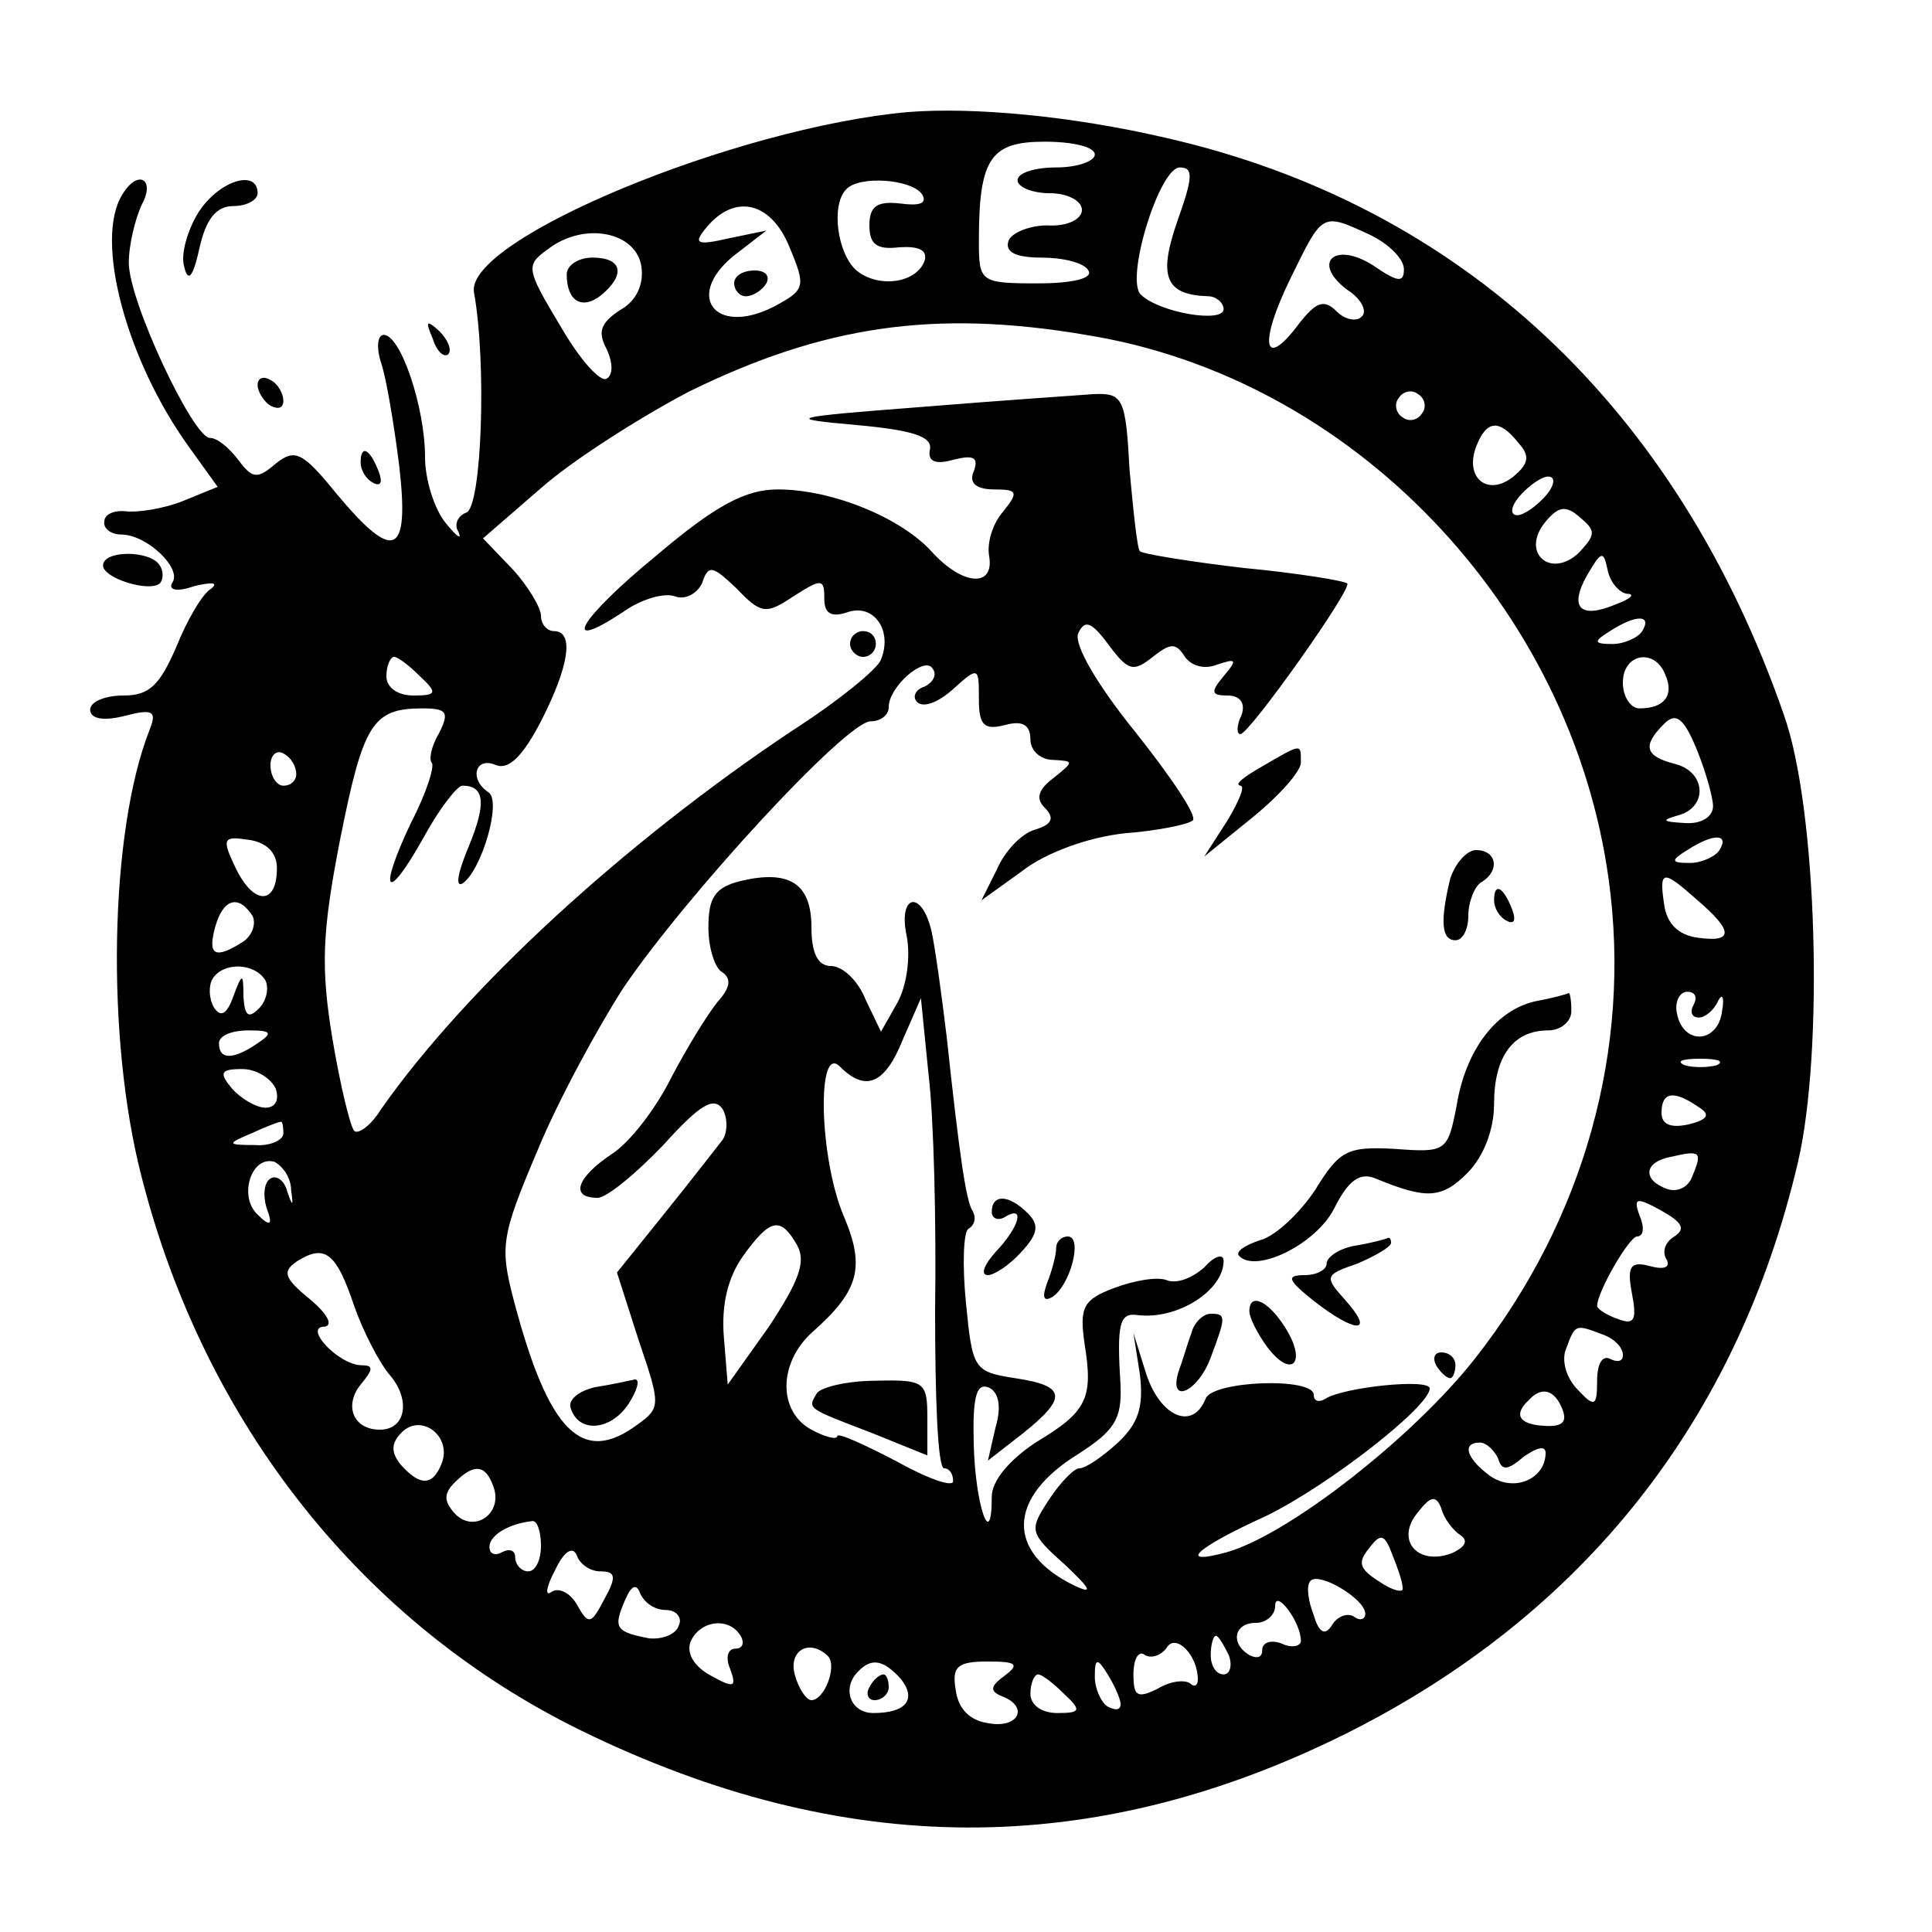<svg version="1" xmlns="http://www.w3.org/2000/svg" width="200" height="200" viewBox="0 0 150 150"><path d="M70.5 8.7c-13.4 1.2-34.4 9.9-33.7 14 1 5.5.6 16.7-.6 17.1-.6.2-1 .9-.6 1.5.3.7-.2.3-1-.7-.9-1.1-1.6-3.4-1.6-5.1 0-3.9-1.9-9.5-3.2-9.5-.5 0-.6 1-.2 2.2.4 1.2 1 4.8 1.4 8 .8 7-.4 7.5-4.9 2.1-2.6-3.2-3.2-3.5-4.7-2.3-1.4 1.2-1.8 1.2-2.9-.3-.7-.9-1.6-1.7-2.2-1.7C15 34 10 23.4 10 20.4c0-1.4.5-3.4 1-4.5 1.1-2-.3-2.8-1.5-.8-2.2 3.5.3 12.8 5.1 19.5l2.3 3.2-2.7 1.1c-1.5.6-3.5.9-4.4.8-.9-.1-1.7.2-1.7.8-.1.5.5 1 1.3 1 2 0 4.7 2.6 4 3.7-.4.6.3.8 1.7.3 1.3-.3 1.9-.3 1.3.2-.7.4-1.9 2.5-2.7 4.5-1.3 3-2.1 3.8-4.1 3.8-1.5 0-2.6.5-2.6 1.1 0 .7 1 .9 2.6.5 2.3-.6 2.6-.4 2 1.1-3.1 7.9-3.4 23.9-.6 34.7 4.9 19.2 17.2 34.7 34.2 43 20.3 9.9 39.6 10 59.3.2 18.4-9.2 30.4-24.3 35.1-44.4 2-8.6 1.5-27.4-1.1-34.7-8.3-23.9-25.1-39.6-48-44.8-7.3-1.7-14.9-2.4-20-2zM85 12c0 .5-1.3 1-3 1-1.6 0-3 .4-3 1 0 .5 1.1 1 2.5 1s2.5.6 2.5 1.3c0 .7-1.1 1.3-2.7 1.2-1.4 0-2.8.6-3 1.2-.3.9.6 1.3 2.6 1.3 1.6 0 3.3.4 3.6 1 .4.6-1.2 1-3.9 1-4.5 0-4.6-.1-4.6-3.3 0-6.4.9-7.7 5.1-7.7 2.2 0 3.9.4 3.9 1zm6.4 5.2c-1.5 4.3-.9 5.7 2.4 5.8.6 0 1.2.5 1.2 1 0 1.1-4.9.3-6.4-1.1-1.3-1.1 1.4-9.9 3-9.9 1.1 0 1 .8-.2 4.2zm-19.8-2.1c.4.7-.2.9-1.7.7-1.8-.2-2.4.2-2.4 1.7s.6 1.9 2.3 1.7c1.5-.1 2.2.2 2 1-.6 1.8-3.6 2.2-5.3.8-1.5-1.3-2-5.1-.8-6.3 1-1.1 5.1-.8 5.9.4zm-10.3 4.1c1.3 3.1 1.2 3.3-1.2 4.6-4.7 2.4-7.1-1-2.8-4.2l2.2-1.7-2.9.6c-2.6.6-2.8.4-1.7-.9 2.2-2.6 5-1.9 6.4 1.6zm45-1c1.5.7 2.7 1.9 2.7 2.7 0 1.1-.5 1-2.4-.3-3-1.9-4.8-.2-2 1.9 1.1.7 1.6 1.7 1.1 2.1-.4.4-1.3.2-1.9-.4-1-1-1.6-.8-3 1-2.7 3.6-3.1 1.5-.6-3.6s2.4-5.1 6.1-3.4zm-56.5 2.5c.2 1.4-.4 2.7-1.7 3.4-1.5 1-1.7 1.7-1 3 .5 1.1.5 2 0 2.3-.5.3-2.1-1.5-3.6-4.1-2.7-4.5-2.7-4.7-.9-6 2.8-2.1 6.8-1.3 7.2 1.4zM84.3 26c20.7 3.3 37.7 21.1 40.6 42.3 1.8 13.1-1.9 26.4-10.4 37.2-4.8 6.1-14.4 13.6-19.2 15-4 1.1-2.5-.3 3-2.8 4.9-2.4 12.7-8.5 12.7-9.9 0-.8-6.7-.1-8.1.8-.5.3-.9.2-.9-.3 0-1.4-7.9-1.1-8.4.3-1 2.5-3.5 1.4-4.6-1.9l-1-3.2.5 3.2c.3 2.5-.1 3.8-1.7 5.3-1.2 1.1-2.5 2-3 2-.4 0-1.5 1.1-2.4 2.5-1.5 2.3-1.5 2.5 1.3 5 2 1.9 2.2 2.3.7 1.6-5.3-2.6-5.2-6.8.3-10.2 2.8-1.8 3.4-2.7 3.3-5.3-.3-4.8-.1-5.7 1.3-5.5 3.1.4 6.7-1.9 6.7-4.2 0-.6-.7-.4-1.5.5-.9.8-2.1 1.3-2.9 1-.7-.3-2.5 0-4.1.6-2.4.9-2.7 1.5-2.3 4.3.7 4.3.2 5.3-3.8 7.7-2.1 1.4-3.4 3-3.4 4.2 0 4.4-1.3.6-1.4-4.1-.1-3.6.2-4.7 1.1-4.4.8.3 1.1 1.4.6 3.1l-.6 2.6 2.7-2.1c3.5-2.8 3.4-3.7-.6-4.3-3.2-.5-3.3-.7-3.8-5.8-.3-3-.2-5.6.2-5.8.5-.3.6-.9.3-1.4-.5-.8-1-4.2-2-13.5-.4-3.3-.9-7-1.2-8.3-.8-3.2-2.6-2.7-1.9.5.3 1.6 0 3.8-.7 5.1l-1.3 2.3-1.2-2.5c-.6-1.5-1.8-2.6-2.7-2.6-1 0-1.5-1-1.5-3 0-3.4-1.7-4.5-5.5-3.6-2 .5-2.5 1.3-2.5 3.6 0 1.6.5 3.2 1.1 3.5.7.5.6 1.2-.4 2.3-.8 1-2.4 3.6-3.6 5.9-1.2 2.4-3.2 5-4.6 5.9-2.7 1.8-3.3 3.4-1.1 3.4.7 0 3-1.9 5.1-4.1 2.8-3.1 3.9-3.8 4.6-2.8.4.7.4 1.8 0 2.4-.4.5-2.4 3.1-4.5 5.7l-3.7 4.6 1.7 5.3c1.7 5 1.7 5.2-.1 6.5-4.3 3.2-6.9.6-9.6-9.6-1.1-4.2-1-5 1.8-11.6 1.6-3.9 4.7-9.6 6.7-12.7C53.2 69.6 65.7 56 67.6 56c.8 0 1.4-.5 1.4-1.1 0-1.6 2.8-4 3.4-3 .4.5 0 1.1-.6 1.4-.7.2-1 .8-.6 1.2.5.5 1.7 0 2.8-1 2-1.8 2-1.7 2 .8 0 2 .4 2.4 2 2 1.4-.4 2 0 2 1.1 0 .9.8 1.6 1.8 1.6 1.6.1 1.6.1 0 1.4-1.2.9-1.4 1.6-.7 2.3.8.8.6 1.3-.7 1.7-1.1.3-2.4 1.7-3 3.1l-1.2 2.4 3.2-2.3c1.8-1.4 5.1-2.6 7.9-2.9 2.6-.2 5-.7 5.3-1 .4-.3-1.7-3.4-4.4-6.8-3-3.7-4.8-6.8-4.5-7.7.5-1.1 1-1 2.4.9 1.5 2 1.9 2.1 3.4.9 1.4-1.1 1.8-1.1 2.5 0 .5.7 1.5 1 2.5.6 1.5-.5 1.6-.4.5.9-1 1.2-1 1.5.3 1.5 1 0 1.4.6 1.1 1.5-.4.8-.4 1.5-.1 1.5.7 0 8.7-11.3 8.3-11.7-.2-.2-3.8-.8-8-1.2-4.3-.5-7.9-1.1-8.1-1.3-.2-.2-.5-3-.8-6.3-.3-5.6-.5-6-2.8-5.9-1.3.1-7.3.5-13.4 1-10.4.8-10.6.9-5 1.4 4.4.4 5.9.9 5.7 1.9-.2.9.4 1.2 1.8.8 1.6-.4 2-.2 1.6.9-.4.9.2 1.4 1.6 1.4 1.8 0 1.9.2.7 1.7-.8.9-1.3 2.4-1.1 3.5.4 2.4-2 2.3-4.4-.3-2.4-2.7-7.8-4.9-12-4.9-2.5 0-4.8 1.2-9.4 5.1-6.1 5-7.6 7.7-2.6 4.4 1.4-1 3.2-1.5 4-1.2.8.3 1.7-.2 2.1-1 .5-1.5.8-1.4 2.7.4 1.9 2 2.3 2 4.4.6 2.2-1.4 2.4-1.4 2.4.2 0 1.1.5 1.5 1.9 1 2-.6 3.4 1.5 2.5 3.7-.2.7-3.4 3.3-7 5.6-13 8.7-25.2 19.9-31.8 29.3-.8 1.3-1.8 2-2.1 1.7-.3-.3-1.1-3.6-1.7-7.2-.9-5.5-.8-8.2.6-15.4 1.8-9 2.5-10.2 6.4-10.2 1.9 0 2.1.3 1.3 1.9-.6 1-.8 2-.6 2.3.3.2-.4 2.4-1.6 4.7-2.6 5.5-1.9 6.3 1 1.1 1.2-2.2 2.6-4 3-4 1.7 0 1.9 1.3.5 4.7-.8 1.9-1.1 3.2-.5 2.9 1.5-1 3.1-6.5 2-7.1-1.5-1-1-2.8.6-2.1 1 .4 2.1-.7 3.5-3.4 2.2-4.3 2.6-7 1-7-.5 0-1-.5-1-1.2 0-.6-1-2.3-2.2-3.6l-2.3-2.4 4.5-3.9c2.5-2.2 7.7-5.5 11.5-7.5 10.4-5.1 19-6.4 30.8-4.4zm26.1 6.1c-.3.5-1 .7-1.5.3-.5-.3-.7-1-.3-1.5.3-.5 1-.7 1.5-.3.5.3.7 1 .3 1.5zm7.5 2.3c.9 1 .8 1.6-.4 2.6-2 1.6-3.8.1-2.9-2.3.8-2.1 1.8-2.2 3.3-.3zm2.1 4.1c-.7.8-1.7 1.5-2.2 1.5-.6 0-.5-.7.2-1.5s1.7-1.5 2.2-1.5c.6 0 .5.7-.2 1.5zm2.6 4.4c-2.2 2.1-4.6 0-2.6-2.4 1-1.2 1.6-1.3 2.7-.3 1.2 1 1.2 1.3-.1 2.7zm3.7 3.2c.7 0 .3.4-.8.8-2.8 1.2-3.7.3-2.3-2.2 1.1-1.9 1.3-2 1.6-.5.2 1 .9 1.8 1.5 1.9zm1.2 2.9c-.3.5-1.4 1-2.3 1-1.5 0-1.5-.2-.2-1 2-1.3 3.3-1.3 2.5 0zm-94.9 3.5c1.4 1.3 1.3 1.5-.5 1.5-1.2 0-2.1-.6-2.1-1.5 0-.8.3-1.5.6-1.5s1.2.7 2 1.5zm96.7-.1c.7 1.6-.1 2.6-2 2.6-.7 0-1.3-.9-1.3-2 0-2.3 2.5-2.7 3.3-.6zm3.7 10.2c0 .8-.9 1.4-2.2 1.3-1.7-.1-1.9-.2-.5-.6 2.3-.6 2.2-3.4-.3-4-2.3-.6-2.5-1.4-.8-3.1.9-.9 1.5-.5 2.5 1.9.7 1.7 1.3 3.8 1.3 4.5zM23 60.1c0 .5-.4.9-1 .9-.5 0-1-.7-1-1.6 0-.8.5-1.2 1-.9.6.3 1 1 1 1.6zm-1.5 7.3c0 2.9-1.8 2.9-3.2 0-1.1-2.3-1-2.5 1-2.2 1.4.2 2.2 1 2.2 2.2zm112-1.4c-.3.5-1.4 1-2.3 1-1.5 0-1.5-.2-.2-1 2-1.3 3.3-1.3 2.5 0zm-1.7 3.9c2.8 2.4 2.8 3.3 0 2.9-1.5-.2-2.4-1.1-2.6-2.6-.4-2.7-.1-2.7 2.6-.3zM19.6 71.1c.3.6 0 1.5-.7 2-2.2 1.4-2.8 1.1-2.2-1.1.6-2.2 1.8-2.6 2.9-.9zm1 5c.3.6.1 1.6-.5 2.2-.8.8-1.1.6-1.2-.9 0-1.9-.1-1.9-.8 0-.5 1.4-1 1.6-1.5.8-.4-.7-.4-1.7-.1-2.2.8-1.3 3.2-1.3 4.1.1zM131.5 78c-.3.5-.2 1 .4 1 .5 0 1.2-.6 1.5-1.3.3-.6.5-.3.3.8-.3 2.5-3 2.7-3.5.2-.2-.9.2-1.7.8-1.7.6 0 .8.4.5 1zm-58.9 23.7c0 6.8.2 12.3.7 12.3.4 0 .7.4.7 1 0 .5-2-.2-4.5-1.6-2.5-1.3-4.5-2.2-4.5-1.9 0 .3-.9.1-2-.5-2.6-1.4-2.6-5.2.1-7.6 3.6-3.2 4.1-5 2.4-9-1.9-4.5-2.1-13.4-.3-11.6 2 2 3.5 1.4 4.9-2.1l1.4-3.2.6 6c.4 3.3.6 11.5.5 18.2zM20 81c-1.9 1.3-3 1.3-3 0 0-.6 1-1 2.3-1 1.8 0 1.9.2.7 1zm113.3 1.7c-.7.2-1.9.2-2.5 0-.7-.3-.2-.5 1.2-.5s1.9.2 1.3.5zM21.4 84.5c.3.9 0 1.5-.8 1.5-.7 0-1.9-.7-2.6-1.5-1-1.2-.9-1.5.8-1.5 1.1 0 2.2.7 2.6 1.5zm110.4 1.4c1 .6.9 1-.7 1.4-1.4.3-2.1 0-2.1-.9 0-1.6.9-1.8 2.8-.5zM22 88c0 .5-1 1-2.2.9-2.2 0-2.2-.1-.3-.9 1.1-.5 2.1-.9 2.3-.9.1-.1.2.3.2.9zm109.4 3.3c-.3.9-1.2 1.3-2 1-1.9-.7-1.8-2.1.4-2.5 2.2-.5 2.4-.4 1.6 1.5zM22.6 92.4c.2 1.3.1 1.3-.3.1-.2-.8-.8-1.3-1.3-1-.5.3-.6 1.3-.3 2.3.5 1.3.3 1.5-.7.5-1.5-1.4-.5-4.6 1.3-4.1.6.3 1.3 1.2 1.3 2.2zM130 96c-.7.4-1 1.2-.6 1.8.3.6-.2.8-1.3.5-1.5-.4-1.8 0-1.4 2.1.4 2.1.2 2.5-1.1 2-.9-.3-1.6-.8-1.6-1 0-1.1 2.5-5.4 3.1-5.4.5 0 .6-.7.2-1.6-.5-1.4-.3-1.5 1.7-.4 1.6.9 1.9 1.4 1 2zm-68.1.7c.7 1.3.1 2.8-2.2 6.3l-3.2 4.5-.3-3.7c-.2-2.5.3-4.6 1.5-6.3 2.1-2.9 2.9-3.1 4.2-.8zm-34.4 4.7c.7 2 2 4.5 2.8 5.4 1.6 1.9 1.2 4.2-.8 4.2-2.1 0-2.8-1.9-1.5-3.5 1-1.2 1-1.5.1-1.5-1.8 0-4.6-3-2.9-3 .7-.1.2-1-1.1-2.1-2.1-1.7-2.2-2.2-1-3 2.1-1.3 3-.7 4.4 3.5zm96.9 2.2c.9.3 1.6 1 1.6 1.6 0 .5-.4.6-1 .3s-1 .4-1 1.7c0 2-.2 2.1-1.5.7-.9-.9-1.3-2.3-.9-3.2.7-1.9.7-1.9 2.8-1.1zm-3.1 5.8c.4 1 0 1.4-1.4 1.3-2-.1-2.4-.9-1.2-2 1-1.1 2-.8 2.6.7zm-87 4.2c-.7 1.8-1.7 1.8-3.2.1-.8-1-.7-1.7.1-2.5 1.5-1.5 3.9.3 3.1 2.4zm82-.4c.3 1 .7 1 2-.1 1-.7 1.7-.9 1.7-.3 0 2-2.4 3.1-4.3 1.8-1.9-1.4-2.2-2.6-.8-2.6.5 0 1.1.6 1.4 1.2zm-78 2.2c.8 2.1-1.5 3.7-3 2.1-.8-.9-.9-1.5 0-2.4 1.5-1.5 2.4-1.4 3 .3zm75.1 3.8c.6.4.4.9-.7 1.4-2.7 1-4.4-1.1-2.6-3.2 1-1.3 1.4-1.3 1.8-.3.2.8.9 1.7 1.5 2.1zM42 120c0 1.1-.4 2-1 2-.5 0-1-.5-1-1.1 0-.5-.4-.7-1-.4-.5.3-1 .2-1-.4 0-.9 1.5-1.8 3.3-2 .4-.1.7.8.7 1.9zm66.9 3.3c.1.4-.8.2-1.8-.5-1.6-1-1.7-1.5-.8-2.6.9-1.2 1.2-1.1 1.8.5.4 1 .8 2.1.8 2.6zM46.6 122c1.2 0 1.3.4.3 2.2-1 1.9-1.2 2-2.1.4-.5-.9-1.4-1.4-2-1-.5.4-.4-.4.3-1.7.7-1.5 1.4-1.9 1.7-1.1.2.6 1 1.2 1.8 1.2zm59.4 3.3c0 .4-.4.6-.9.2-.5-.3-1.3 0-1.7.7-.5.8-1 .6-1.4-.8-.4-1-.6-2.2-.3-2.6.5-.9 4.3 1.3 4.3 2.5zm-54.3-.3c.8 0 1.3.6 1 1.2-.2.7-1.3 1.1-2.3 1-2.6-.5-2.8-.8-1.9-2.9.5-1.2.9-1.4 1.2-.6.3.7 1.1 1.3 2 1.3zm49.3 2.4c0 .4-.7.6-1.5.2-.8-.3-1.5-.1-1.5.5s-.4.7-1 .4c-1.5-.9-1.2-2.5.5-2.5.8 0 1.5-.6 1.5-1.3 0-1.4 2 1.2 2 2.7zm-43.5-.4c.3.5.2 1-.4 1-.6 0-.8.7-.4 1.6.5 1.4.3 1.5-1.5.5-1.3-.7-1.9-1.7-1.6-2.6.7-1.7 3-2 3.9-.5zm35.5 3.4c0 .5-.3.6-.6.3-.4-.3-1.5-.2-2.5.4-1.6.8-1.9.6-1.9-1.1 0-1.2.4-1.9.9-1.5.5.3 1.3 0 1.7-.6.7-1.1 2.4.6 2.4 2.5zm2.4-1.9c.3.8.1 1.5-.4 1.5-.6 0-1-.7-1-1.5s.2-1.5.4-1.5.6.7 1 1.5zm-31.1.1c.7.8-.3 3.4-1.3 3.4-.4 0-1-.9-1.3-2-.5-1.9 1.2-2.8 2.6-1.4zm5.6 1.7c1.3 1.6.5 2.7-2.1 2.7-1.8 0-2.5-2-1.1-3.3 1-1 1.9-.8 3.2.6zm8.1-.2c-1.1.8-1.2 1.2-.2 1.6 2.1.8 1.3 2.5-1 2.1-1.5-.2-2.4-1.1-2.6-2.6-.3-1.8.1-2.2 2.5-2.2 2.2 0 2.5.2 1.3 1.1zm9 2.2c0 .5-.4.5-1 .2-.5-.3-1-1.4-1-2.3 0-1.5.2-1.5 1-.2.5.8 1 1.9 1 2.3zm-4.4-.8c1.4 1.3 1.3 1.5-.5 1.5-1.2 0-2.1-.6-2.1-1.5 0-.8.3-1.5.6-1.5s1.2.7 2 1.5z"/><path d="M57 22c0 .5.4 1 .9 1 .6 0 1.3-.5 1.6-1 .3-.6-.1-1-.9-1-.9 0-1.6.4-1.6 1zM44 21.3c0 2.1 1.2 2.8 2.7 1.6 1.9-1.6 1.6-2.9-.7-2.9-1.1 0-2 .6-2 1.3zM66 50c0 .5.5 1 1 1 .6 0 1-.5 1-1 0-.6-.4-1-1-1-.5 0-1 .4-1 1zM98 59.5c-1.4.8-2.2 1.4-1.7 1.5.4 0-.1 1.2-1 2.7l-1.8 2.8 3.7-3c2.1-1.7 3.8-3.6 3.8-4.3 0-1.5.1-1.5-3 .3zM112.6 68.2c-.8 3.3-.7 4.8.4 4.8.6 0 1-.9 1-1.9 0-1.1.5-2.3 1-2.6 1.5-.9 1.2-2.5-.4-2.5-.7 0-1.6 1-2 2.2zM116 69.9c0 .6.4 1.3 1 1.6.6.3.7-.1.4-.9-.7-1.8-1.4-2.1-1.4-.7zM119.4 77.7c-3.2.6-5.6 3.8-6.3 8.1-.7 3.6-.8 3.7-4.8 3.4-3.7-.2-4.3.1-6.2 3.2-1.2 1.8-3.1 3.6-4.3 3.9-1.2.4-1.9.9-1.6 1.2 1.3 1.4 6-.9 7.4-3.7 1.1-2.2 2-2.8 3.2-2.3 3.9 1.6 5.1 1.6 7.1-.4 1.3-1.3 2.1-3.4 2.1-5.4 0-3.7 1.5-5.7 4.2-5.7 1 0 1.8-.7 1.8-1.5s-.1-1.4-.2-1.4c-.2.1-1.3.4-2.4.6zM77 94.1c0 .5.5.7 1 .4 1.6-1 1.2.7-.7 2.7-.9 1-1.2 1.8-.6 1.8.5 0 1.7-.8 2.6-1.8 1.3-1.4 1.4-2.1.5-3-1.5-1.5-2.8-1.5-2.8-.1zM82 96.9c0 .5-.3 1.7-.7 2.7-.4 1.1-.3 1.5.4 1.1 1.4-.9 2.4-4.7 1.2-4.7-.5 0-.9.4-.9.9zM105.3 96.7c-1.3.2-2.3.9-2.3 1.4 0 .5-.8.9-1.7.9-1.5 0-1.3.4.7 2 3.2 2.5 4.8 2.6 2.5 0-1.7-1.9-1.7-2 .9-2.9 1.4-.6 2.6-1.3 2.6-1.6 0-.3-.1-.4-.2-.4-.2.1-1.3.4-2.5.6zM97 101.8c0 .5.6 1.7 1.4 2.8 1.9 2.5 3.1 1.2 1.4-1.5-1.3-2.1-2.8-2.8-2.8-1.3zM92.5 103.5c-.3.8-.7 2.2-1 3-.8 2.6 1.5 1.6 2.5-1.1 1.2-3.2 1.2-3.4 0-3.4-.6 0-1.3.7-1.5 1.5zM111.5 106c.3.5.8 1 1.1 1 .2 0 .4-.5.4-1 0-.6-.5-1-1.1-1-.5 0-.7.4-.4 1zM46.2 107.7c-1.3.3-2.1 1-1.9 1.6.6 2 3.1 1.8 4.5-.3.7-1.1.9-1.9.5-1.9-.5.1-1.8.4-3.1.6zM63.4 108.2c-.7 1.2-.8 1.1 4.4 3.1L72 113v-2.9c0-2.8-.2-3-4-2.9-2.2 0-4.3.5-4.6 1zM67.5 131c-.3.5-.1 1 .4 1 .6 0 1.1-.5 1.1-1 0-.6-.2-1-.4-1-.3 0-.8.4-1.1 1zM15.4 16.5c-.8 1.3-1.4 3.2-1.1 4.2.3 1.3.7.8 1.2-1.5.5-2.2 1.3-3.2 2.6-3.2 1.1 0 1.9-.5 1.9-1 0-1.9-3-1-4.6 1.5zM33.6 26.3c.3 1 .9 1.5 1.2 1.2.3-.3 0-1.1-.7-1.8-1-.9-1.1-.8-.5.6zM20 29.9c0 .5.5 1.3 1 1.6.6.3 1 .2 1-.4 0-.5-.4-1.3-1-1.6-.5-.3-1-.2-1 .4zM28 35.9c0 .6.4 1.3 1 1.6.6.3.7-.1.4-.9-.7-1.8-1.4-2.1-1.4-.7zM8 43.9c0 1 3.6 2.1 4.4 1.4.3-.3.3-1 0-1.4-.7-1.2-4.4-1.2-4.4 0z"/></svg>